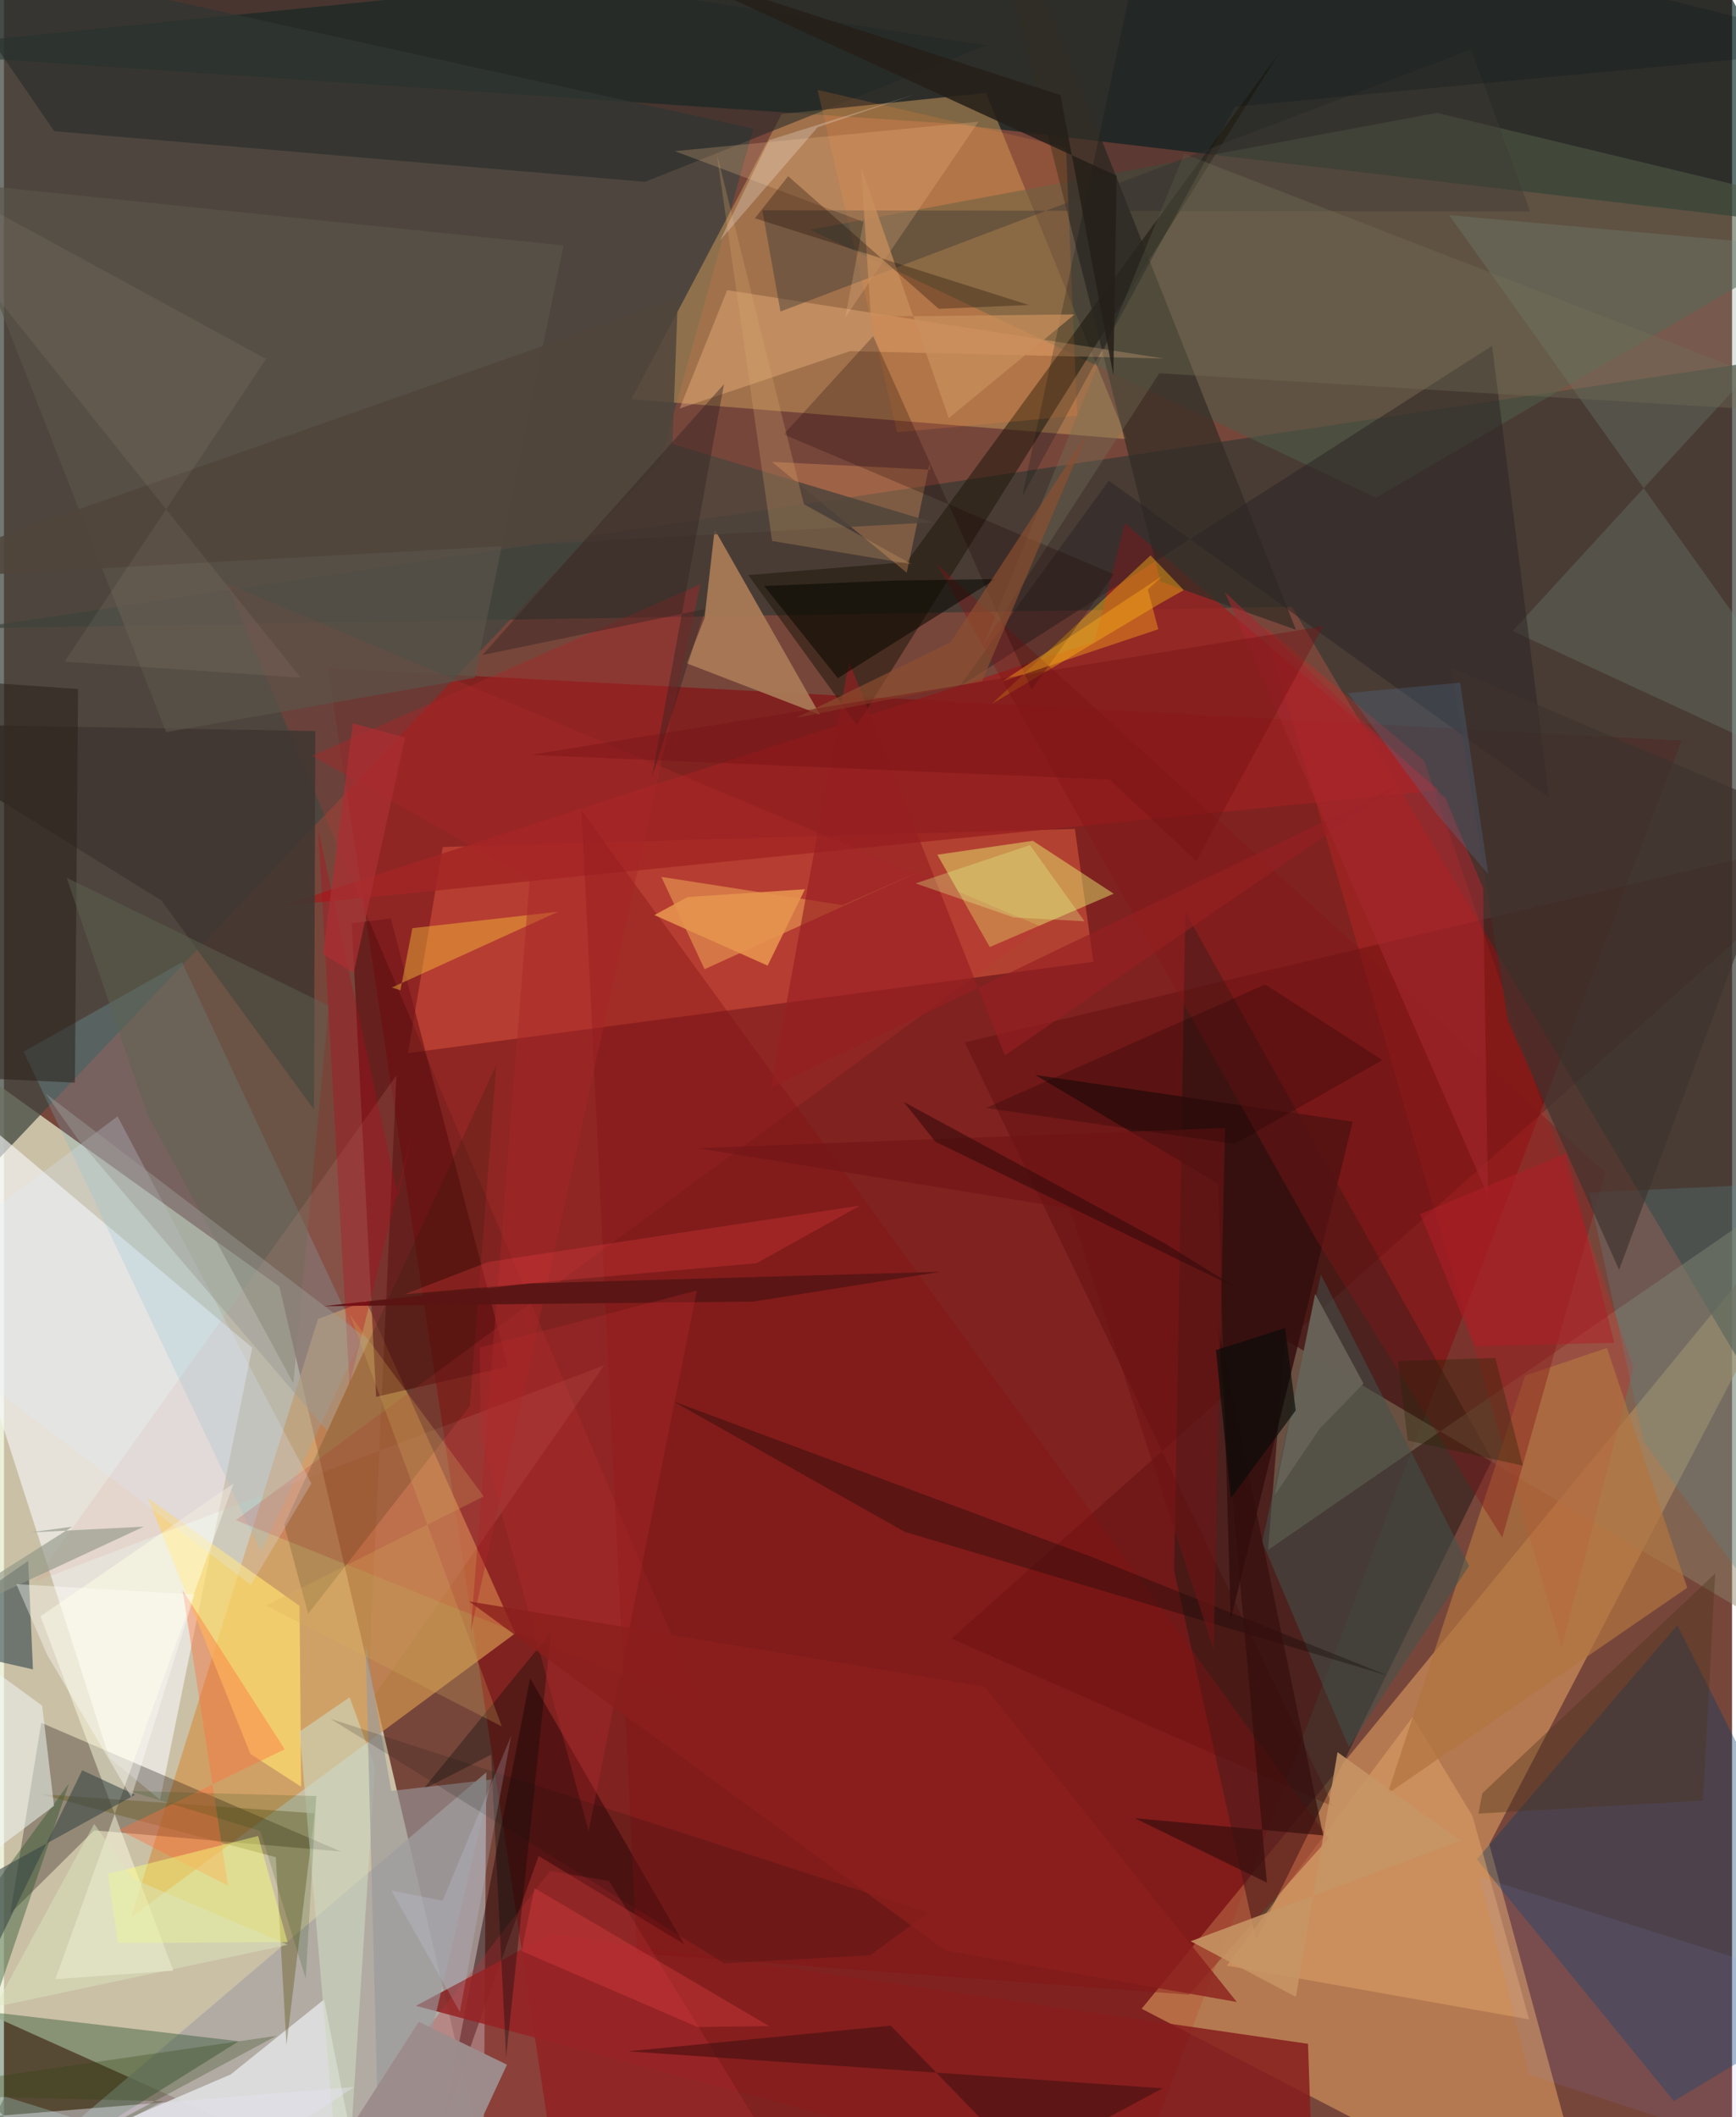 <svg xmlns="http://www.w3.org/2000/svg" width="228" height="278" viewBox="0 0 836 1024"><path fill="#77463b" d="M0 0h836v1024H0z"/><path fill="#e6ebcc" fill-opacity=".741" d="M-62 949.63V482.275L133.246 622.25 241.426 1086z"/><path fill="#860e11" fill-opacity=".635" d="M156.754 323.18L272.085 1086l266.918-10.845L811.55 358.25z"/><path fill="#032121" fill-opacity=".631" d="M801.974-62L898 111.807 457.855 59.79-62 24.691z"/><path fill="#dc9c5e" fill-opacity=".6" d="M550.373 971.555L771.29 1086l-52.726-194.01L898 548.05z"/><path fill="#343833" fill-opacity=".682" d="M898 167.452L-15.049 303.933 623.065 293.5 898 757.074z"/><path fill="#d3944e" fill-opacity=".702" d="M61.493 927.283l90.433-289.357 23.243-8.719 72.172 160.785z"/><path fill="#bd4834" fill-opacity=".843" d="M527.051 465.196l-8.98-64.274-305.806 8.737-16.776 99.678z"/><path fill="#40473f" fill-opacity=".737" d="M362.516 62.205l-45.027 161.01-342.227 360.648L-14.146-20.67z"/><path fill="#2e211e" fill-opacity=".624" d="M719.975 706.126L605.742 938.25l-39.615-178.576 5.404-318.45z"/><path fill="#c09359" fill-opacity=".557" d="M475.142 44.955l-98.847 10.169-72.714 137.945 239.605 19.319z"/><path fill="#f6f7f8" fill-opacity=".62" d="M-62 498.466l182.119 153.357-44.61 218.672-24.54-20.337z"/><path fill="#a8a5a3" fill-opacity=".765" d="M.453 1013.972L231.767 1086l1.59-228.787L-35.466 1086z"/><path fill="#100605" fill-opacity=".294" d="M18.042 833.262L3.081 925.448l40.593-40.157 119.302 10.218z"/><path fill="#4f5b47" fill-opacity=".584" d="M390.035 111.137l273.689 129.582L898 103.876 693.25 54.589z"/><path fill="#003b6a" fill-opacity=".349" d="M809.55 786.05L898 961.982l-90.146 54.235-95.293-116.948z"/><path fill="#9a2221" fill-opacity=".812" d="M527.537 310.459l14.73-57.417 151.888 129.184-560.278 56.022z"/><path fill="#8c8669" fill-opacity=".467" d="M851.84 584.17L898 812.417 619.776 647.96l-8.256 101.722z"/><path fill="#79b9cc" fill-opacity=".251" d="M124.298 750.406l47.828-101.162-85.947-183.851-76.67 43.284z"/><path fill="#e1e2e2" fill-opacity=".875" d="M-62 1077.173l239.822 6.513-22.983-116.603-45.144 36.243z"/><path fill="#1f180c" fill-opacity=".549" d="M436.667 271.855l-76.594 6.283 52.59 72.613L616.86 25.694z"/><path fill="#29512a" fill-opacity=".404" d="M31.427 862.636L-44.211 1086l157.777-98.728-159.718-18.777z"/><path fill="#ecff77" fill-opacity=".431" d="M497.735 406.669l39.12 25.582-59.944 25.802-25.373-44.656z"/><path fill="#d42723" fill-opacity=".298" d="M686.965 367.836l101.382 293.448-34.738 135.679L609.98 303.098z"/><path fill="#ab7b57" fill-opacity=".918" d="M338.893 299.013l-8.616 21.807 64.47 24.836-50.922-89.569z"/><path fill="#5e1011" fill-opacity=".671" d="M243.765 660.955l-56.598-216.71-18.937 2.232 11.832 229.12z"/><path fill="#250104" fill-opacity=".451" d="M258.65 897.67l70.435 42.663-74.54-128.552-41.836 214.473z"/><path fill="#410001" fill-opacity=".251" d="M898 401.45L458.385 792.529l184.883 81.338L464.805 504.16z"/><path fill="#c13131" fill-opacity=".247" d="M337.61 825.54l-225.467-90.294 389.824-287.009-394.339-166.065z"/><path fill="#232826" fill-opacity=".553" d="M-62-62L24.339 63.47l285.843 24.487 165.148-66z"/><path fill="#ffde6f" fill-opacity=".706" d="M69.637 724.591l49.612 123.74 24.515 15.834-.775-87.437z"/><path fill="#e1a56a" fill-opacity=".525" d="M710.424 878.273l27.41 98.433-146.245-26.002 89.859-120.205z"/><path fill="#413732" fill-opacity=".894" d="M76.187 435.579l73.745 100.971.72-182.961L-62 349.822z"/><path fill="#332c24" fill-opacity=".702" d="M559.469 281.266l-86-340.72 22.042 37.606 129.544 326.479z"/><path fill="#fec05f" fill-opacity=".431" d="M338.93 468.779l-20.919-44.672 87.68 13.674 38.379-16.835z"/><path fill="#5b554a" fill-opacity=".655" d="M270.69 118.702l-42.953 209.136-149.272 26.26L-25.626 88.2z"/><path fill="#779185" fill-opacity=".255" d="M729.84 305.221L898 383.063 699.16 104.071 898 121.92z"/><path fill="#2b2323" fill-opacity=".514" d="M534.51 232.473l213.024 153.369-27.62-218.57L461.99 332.229z"/><path fill="#ffc38b" fill-opacity=".341" d="M409.297 169.846l-82.4 27.721 22.974-57.236 211.28 33.095z"/><path fill="#871e1e" fill-opacity=".855" d="M264.819 935.225l366.047 53.307L634.17 1086 199.24 970.15z"/><path fill="#e9a814" fill-opacity=".475" d="M554.678 268.62L477.85 340.5l81.829-48.833 11.072-6.236z"/><path fill="#b2753f" fill-opacity=".698" d="M735.915 665.331L669.33 867.592l144.98-99.642-38.817-115.988z"/><path fill="#340f0e" fill-opacity=".859" d="M652.464 542.517L593.48 783.261l-6.101-210.788-88.466-52.546z"/><path fill="#ffffe5" fill-opacity=".467" d="M17.713 781.753l64.21 171.373-57.045 4.124 86.219-239.767z"/><path fill="#263a44" fill-opacity=".553" d="M-56.03 802.14l67.745-47.217 2.318 52.5L-62 790.182z"/><path fill="#41534e" fill-opacity=".518" d="M637.08 616.47l-28.381 129.302 41.902 99.244 58.18-87.68z"/><path fill="#68591e" fill-opacity=".4" d="M131.513 898.271L17.64 867.746l132.648 9.276-13.617 111.992z"/><path fill="#841316" fill-opacity=".396" d="M306.202 944.755l-26.787-552.644 361.44 497.053-67.6 75.613z"/><path fill="#ffa964" fill-opacity=".29" d="M371.559 223.422l65.18 53.582 11.117-52.886.223 3.04z"/><path fill="#29201a" fill-opacity=".522" d="M34.328 523.63l-72.66-3.403L-62 326.36l97.852 6.893z"/><path fill="#831518" fill-opacity=".392" d="M774.712 567.173L451.161 272.618l183.653 326.804L724.83 743.67z"/><path fill="#c12f39" fill-opacity=".278" d="M264.135 904.97l-101.44 130.363L400.732 1086 292.746 909.738z"/><path fill="#ff8b34" fill-opacity=".176" d="M519.186 201.098L513.801 71.26 393.598 43.5l38.468 165.56z"/><path fill="#4f453b" fill-opacity=".835" d="M-62 280.89l511.414-28.266-126-37.84 2.583-70.434z"/><path fill="#ffce3e" fill-opacity=".4" d="M197.574 448.913l-5.776 30.042-4.174-1.328 80.389-36.653z"/><path fill="#5e6151" fill-opacity=".463" d="M69.09 538.462l70.903 130.621 17.163-182.643-126.8-61.88z"/><path fill="#3f3a34" fill-opacity=".443" d="M375.654 150.666l-8.77-48.96 371.445.59-28.518-78.432z"/><path fill="#db9687" fill-opacity=".157" d="M14.494 765.184l175.362-245.053L176 824.518l114.443-164.233z"/><path fill="#eff7f6" fill-opacity=".522" d="M-62 766.183v172.11l86.228-64.873-5.76-48.451z"/><path fill="#ffc78d" fill-opacity=".227" d="M471.455 58.853L324.532 73.106l91.289 34.195-8.86 46.287z"/><path fill="#5b8992" fill-opacity=".271" d="M793.204 697.023l100.21 138.356-20.17-263.5-106.45 4.887z"/><path fill="#130705" fill-opacity=".337" d="M527.27 753.446l-203.544-75.698 112.078 63.146 233.822 69.588z"/><path fill="#747157" fill-opacity=".349" d="M558.917 180.528L898 201.157 570.92 74.383 474.194 311.2z"/><path fill="#ced7be" fill-opacity=".604" d="M143.037 837.487L164.478 1086l15.041-231.344-12.282-33.715z"/><path fill="#ff713e" fill-opacity=".408" d="M135.827 846.063l-80.234 38.986 52.805 27.008L86.45 769.202z"/><path fill="#971e22" fill-opacity=".631" d="M408.822 319.983l75.362 190.509 190.179-130.42-303.284 145.937z"/><path fill="#181900" fill-opacity=".165" d="M225.37 680.099l12.83-165.102L135.557 737.43l11.612 43.099z"/><path fill="#1a0000" fill-opacity=".243" d="M420.498 162.612l76.674 170.947 39.746-55.807-159.731-67.657z"/><path fill="#000c07" fill-opacity=".329" d="M235.673 848.689l-33.037 16.882 61.986-75.99-21.686 205.335z"/><path fill="#f8ff79" fill-opacity=".455" d="M137.195 939.303l-82.002.505-4.954-33.5 72.726-18.312z"/><path fill="#dfeaff" fill-opacity=".231" d="M54.939 539.955L-62 627.762l181.405 138.833 29.339-49.095z"/><path fill="#47100f" fill-opacity=".616" d="M302.058 992.15l126.95-12.411 64.217 66.283 67.325-35.975z"/><path fill="#070701" fill-opacity=".537" d="M367.776 283.43l61.958-2.605 49.941-.745-76.257 47.927z"/><path fill="#99989c" fill-opacity=".624" d="M182.478 1085.324l-7.554-290.447 12.454 71.334 48.49-5.519z"/><path fill="#354343" fill-opacity=".565" d="M63.414 868.062l-25.563-11.819L-62 1061.13l42.297-147.309z"/><path fill="#030e13" fill-opacity=".224" d="M492.583 240.107L595.546 51.59 898 23.105 557.152-62z"/><path fill="#a92527" fill-opacity=".435" d="M336.985 282.555L225.78 789.387l28.553-364.247-105.222-59.57z"/><path fill="#3e332f" fill-opacity=".655" d="M727.561 493.755l-27.367-170.793 163.232 69.959-82.066 221.273z"/><path fill="#5a1514" fill-opacity=".98" d="M362.622 629.511l-207.997 2.237 99.94-10.998L453 615.13z"/><path fill="#a3282f" fill-opacity=".588" d="M697.425 386.143L590.68 286.429l127.208 291.777-2.324-148.598z"/><path fill="#f03e42" fill-opacity=".278" d="M193.762 626.011l40.612-15.663 179.796-27.254-50.089 27.88z"/><path fill="#e2e1ed" fill-opacity=".471" d="M-6.692 1023.679l176.057-14.275L53.173 1086-58.972 954.812z"/><path fill="#919787" fill-opacity=".631" d="M-62 798.695l129.632-60.302-55.223 2.805 20.67-2.796z"/><path fill="#b9071a" fill-opacity=".31" d="M190.662 578.814l7.106-32.363-30.586 123.11-15.204-268.752z"/><path fill="#506c8c" fill-opacity=".314" d="M704.454 330.18l13.587 92.612-25.023-29.31-42.843-58.247z"/><path fill="#8f9eff" fill-opacity=".094" d="M848.294 1039.515l14.103-84.791-148.456-46.917 23.884 95.586z"/><path fill="#2f4110" fill-opacity=".282" d="M131.848 984.66L-57.129 1086l134.212-69.697L-62 1012.775z"/><path fill="#ddac6c" fill-opacity=".259" d="M386.986 243.835L344.853 74.319l26.766 187.324 67.493 11.253z"/><path fill="#312521" fill-opacity=".427" d="M313.396 376.22l34.942-190.4-116.877 131.015 107.798-22.29z"/><path fill="#340d0c" fill-opacity=".647" d="M586.593 637.798l51.606 249.93-91.112-8.315 63.868 31.139z"/><path fill="#9d8c8c" fill-opacity=".996" d="M200.7 977.855l42.633 20.758-24.172 52.065L131.17 1086z"/><path fill="#4c341c" fill-opacity=".376" d="M715.175 867.35l112.659-106.288-5.895 109.791-108.606 6.324z"/><path fill="#b6292b" fill-opacity=".325" d="M335.252 624.153l-105.055 27.59.502 43.48 52.166 190.375z"/><path fill="#711415" fill-opacity=".58" d="M515.51 584.547l69.68 213.238 5.523-252.23-255.076 9.79z"/><path fill="#251f18" fill-opacity=".851" d="M536.71 181.651L511.125 45.995 314.888-17.624l223.398 102.64z"/><path fill="#c79465" fill-opacity=".875" d="M645.16 847.48l59.476 42.813-130.554 48.62 50.926 26.917z"/><path fill="#ecd2bb" fill-opacity=".075" d="M-62 70.738l205.583 257.034-114.225-7.762 97.454-146.396z"/><path fill="#fef8f3" fill-opacity=".251" d="M370.17 67.767l70.963-22.295-47.466 16.066-47.304 54.8z"/><path fill="#e79550" fill-opacity=".871" d="M330.643 433.882l-15.974 8.711 54.783 24.449L387.5 430.09z"/><path fill="#9b9c95" fill-opacity=".463" d="M176.368 647.937L20.174 528.927l15.988 22.637 120.174 140.579z"/><path fill="#0f0f07" fill-opacity=".161" d="M348.363 949.598l-190.349-118.25 289.274 93.73-28.267 20.63z"/><path fill="#d5af5b" fill-opacity=".255" d="M167.352 635.895l64.735 87.851-105.282 52.804 114.042 58.474z"/><path fill="#e1fa91" fill-opacity=".302" d="M522.747 445.6l-34.293-1.89-47.434-16.446 55.327-18.516z"/><path fill="#170202" fill-opacity=".239" d="M595.39 553.269l-120.387-17.364 135.153-59.746 56.658 36.564z"/><path fill="#c88f5c" fill-opacity=".729" d="M457.068 202.267L414.609 80.524l4.767 72.625 98.551-1.075z"/><path fill="#1a0706" fill-opacity=".302" d="M379.365 85.235l72.854 64.133 43.606-1.845-132.544-41.945z"/><path fill="#af1f28" fill-opacity=".514" d="M711.379 651.028l67.641-1.545-23.206-91.64-70.745 29.347z"/><path fill="#8d4f30" fill-opacity=".659" d="M458.024 310.624l-75 36.619 90.163-17.8 50.447-119.016z"/><path fill="#ffac1b" fill-opacity=".416" d="M560.63 278.37l-77.734 51.252 75.532-25.275-5.04-19.25z"/><path fill="#666157" fill-opacity=".992" d="M636.497 691.01l-21.802 32.226 19.616-97.446 23.39 43.388z"/><path fill="#e94342" fill-opacity=".333" d="M256.675 913.234l-6.253 30.452 85.158 36.742 34.516-.511z"/><path fill="#751115" fill-opacity=".412" d="M534.884 377.074l-280.023-11.973 383.342-62.223-61.364 113.541z"/><path fill="#090c08" fill-opacity=".655" d="M593.485 724.65l-7.151-71.669 33.446-10.644 5.154 39.833z"/><path fill="#8b1f1d" fill-opacity=".784" d="M225.082 774.55l230.337 168.868 140.99 24.873-121.97-152.555z"/><path fill="#ac2e33" fill-opacity=".718" d="M168.79 349.876l25.228 6.864-24.822 113.81-14.86-9.11z"/><path fill="#164408" fill-opacity=".169" d="M60.54 866.227l63.485 19.363 21.958 71.496 5.125-88.39z"/><path fill="#320a09" fill-opacity=".557" d="M435.286 532.974l126.259 68.365 35.613 22.06-146.566-71.21z"/><path fill="#252403" fill-opacity=".341" d="M734.82 708.883l-55.675-12.145-4.781-38.438 47.142-1.516z"/><path fill="#fffffa" fill-opacity=".388" d="M5.981 766.184l86.273 4.953-30.635 98.076-40.702-68.818z"/><path fill="#ccd2ec" fill-opacity=".204" d="M245.401 839.48l-33.208 79.801-24.846-4.908L220.56 973.1z"/><path fill="#dce8c0" fill-opacity=".455" d="M-4.396 970.705l141.712-30.064-74.436-31.737-19.225-26.706z"/></svg>